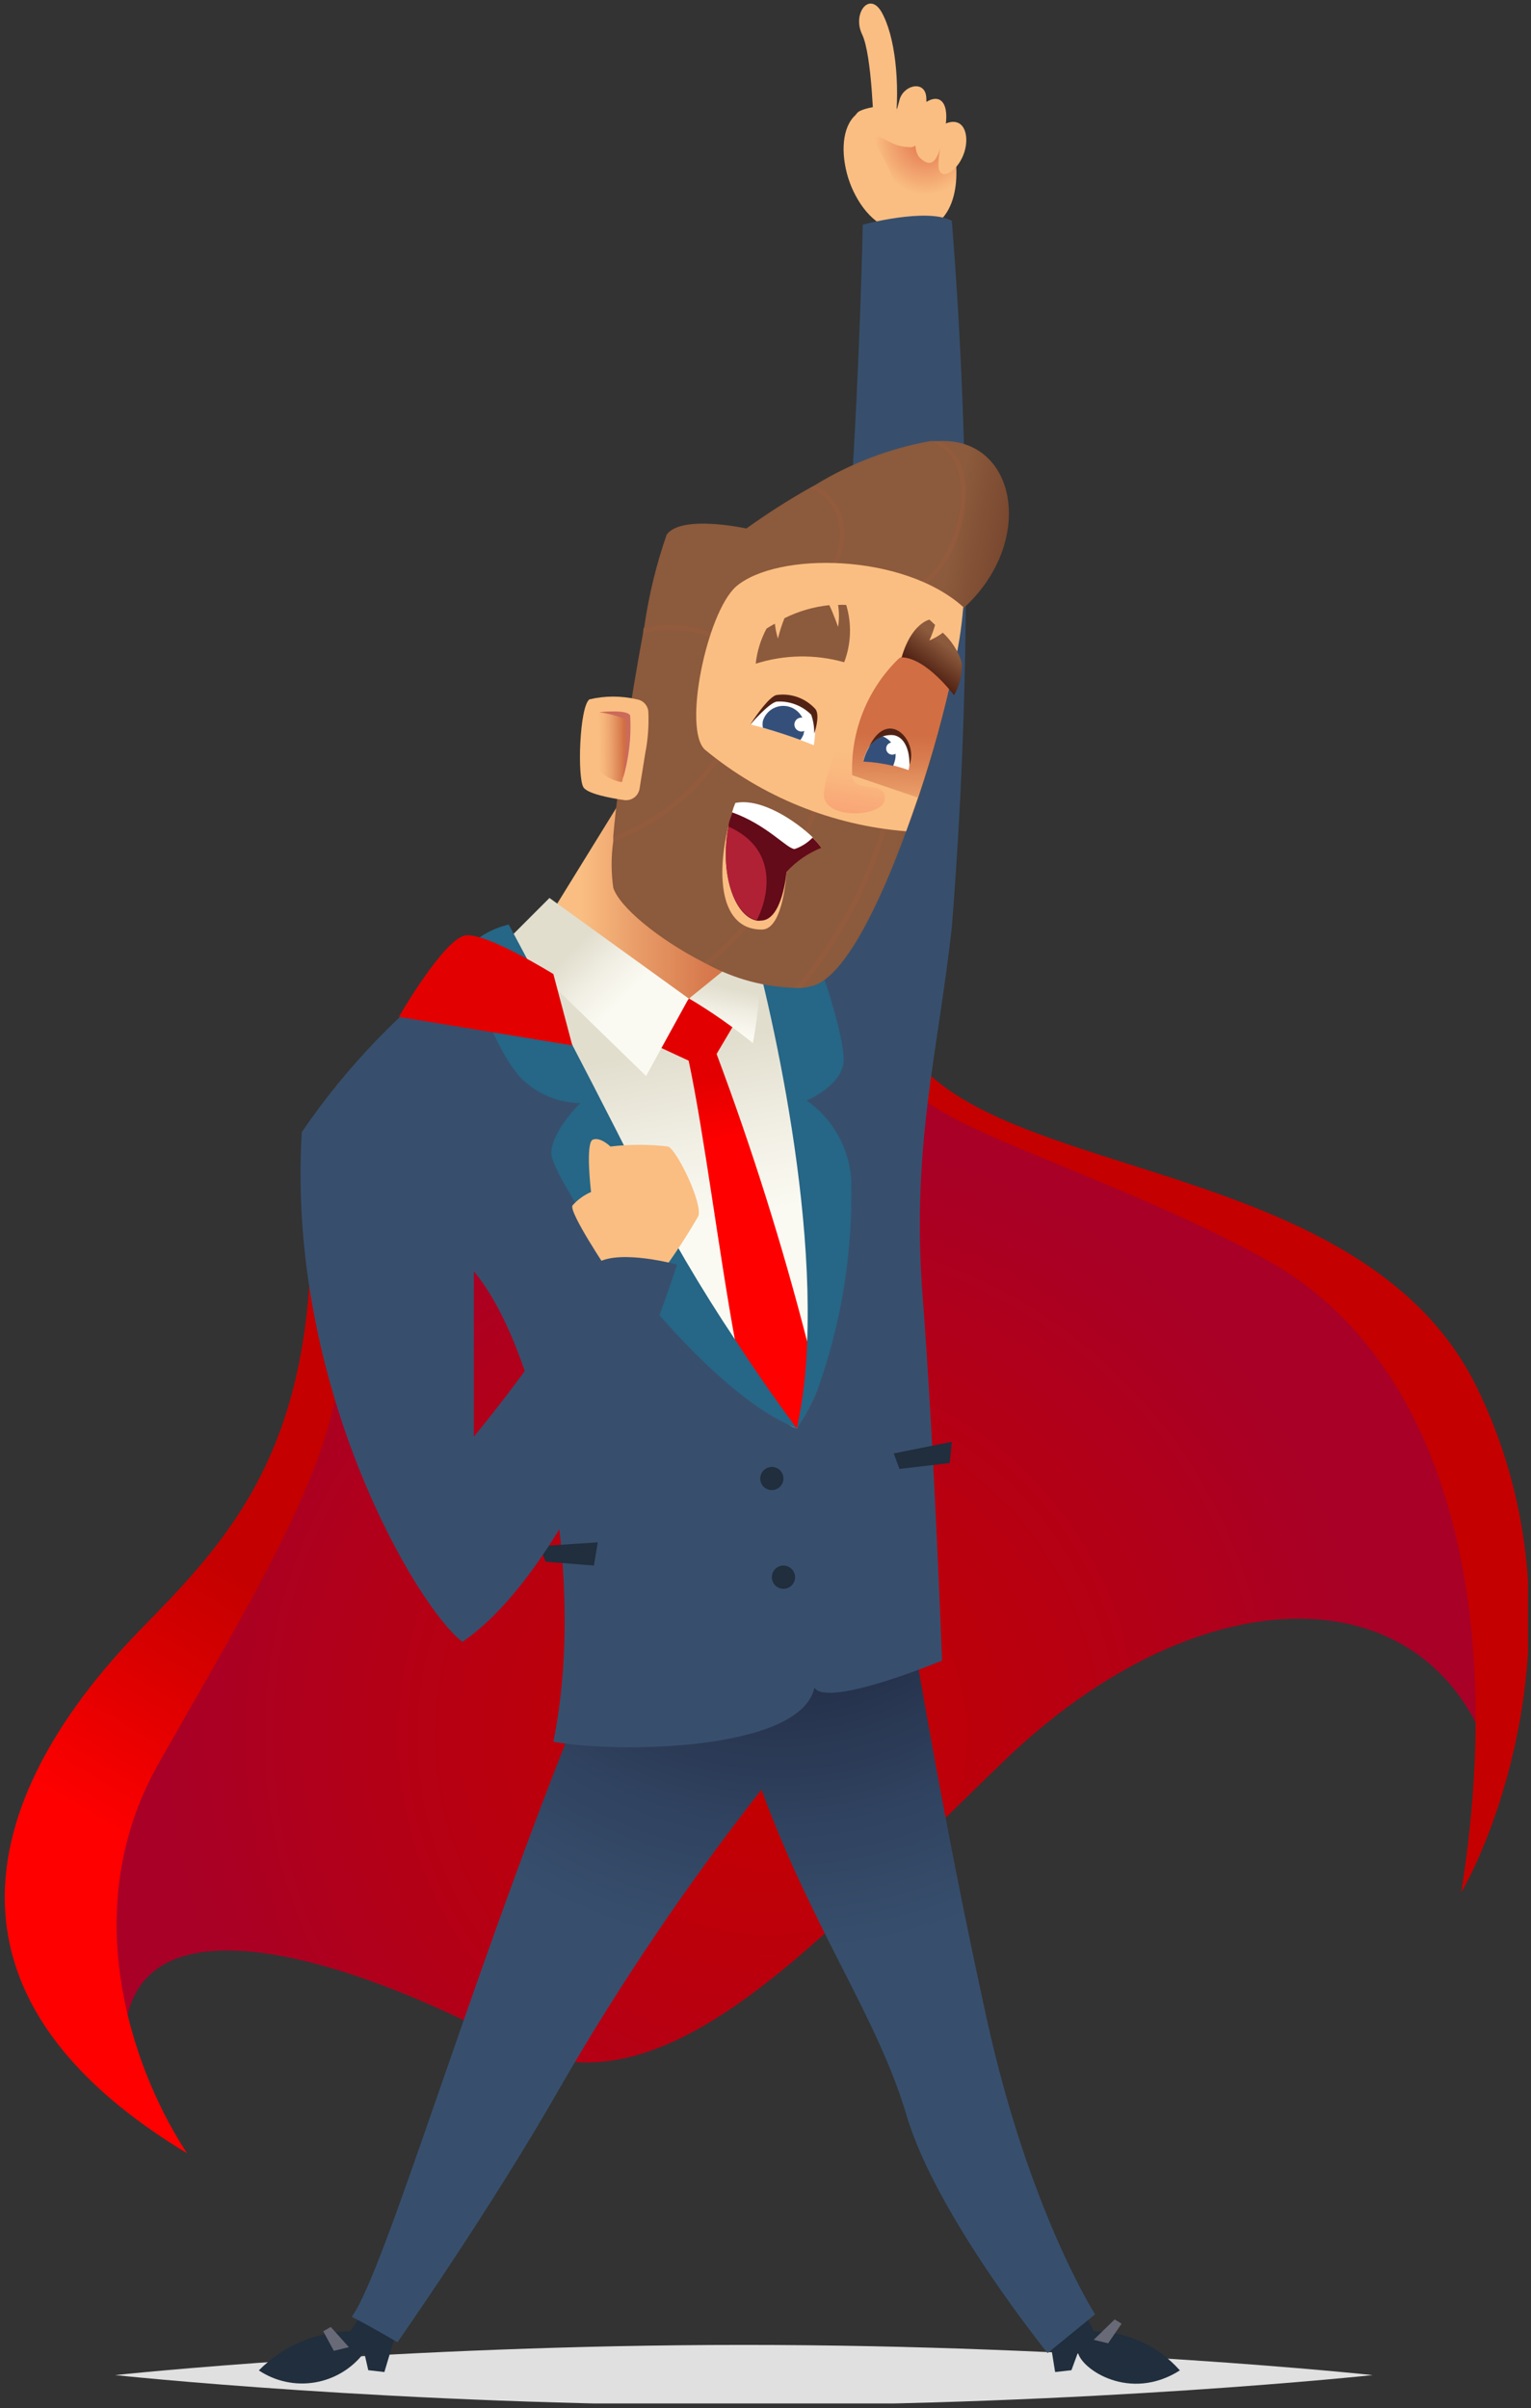 <svg width="293" height="461" viewBox="0 0 293 461" fill="none" xmlns="http://www.w3.org/2000/svg">
<rect x="0" y="0" width="293" height="461" fill="#333333" stroke="none"/>
<g clip-path="url(#clip0)">
<path d="M22.033 454.65C22.033 454.65 75.901 460.427 142.368 460.427C208.835 460.427 262.703 454.65 262.703 454.65C262.703 454.65 208.835 448.873 142.368 448.873C75.901 448.873 22.033 454.65 22.033 454.65Z" fill="#E0E0E0"/>
<path d="M172.247 44.255C163.275 43.24 158.556 27.705 163.354 22.396C168.151 17.087 181.453 23.489 182.584 28.68C183.715 33.872 183.52 45.543 172.247 44.255Z" fill="url(#paint0_radial)"/>
<path d="M180.984 23.645C184.456 22.239 185.587 25.791 184.573 29.07C183.558 32.349 180.672 34.418 179.814 32.739C178.956 31.061 180.984 23.645 180.984 23.645Z" fill="url(#paint1_radial)"/>
<path d="M176.891 19.78C179.973 17.555 181.884 19.78 180.792 25.011C179.699 30.241 178.685 32.544 176.15 30.319C173.614 28.094 176.891 19.78 176.891 19.78Z" fill="url(#paint2_radial)"/>
<path d="M170.88 25.285C171.114 27.275 174.04 28.954 175.171 27.822C176.713 25.119 177.444 22.029 177.278 18.922C177.278 15.331 173.143 16.112 172.207 18.922C171.59 21.003 171.146 23.131 170.88 25.285Z" fill="url(#paint3_radial)"/>
<path d="M171.31 24.348C172.285 15.916 171.31 6.783 168.657 2.216C166.317 -1.688 163.079 2.645 164.991 6.587C166.902 10.53 167.214 24.738 167.214 24.738L171.31 24.348Z" fill="url(#paint4_radial)"/>
<path d="M163.628 22.513C163.664 22.247 163.765 21.995 163.921 21.777C164.078 21.559 164.285 21.383 164.526 21.264C168.426 19.43 169.908 22.357 172.795 22.982C180.011 24.582 176.345 30.476 170.181 27.119C167.724 25.792 167.295 25.948 167.49 27.47C171.118 33.716 172.834 37.346 169.986 40.351C167.139 43.357 161.327 36.721 161.6 28.329C161.515 26.203 162.24 24.125 163.628 22.513Z" fill="#FABE82"/>
<path d="M70.637 440.793L67.048 446.258C60.459 446.383 54.177 449.071 49.534 453.752C52.699 455.863 56.55 456.684 60.299 456.045C64.049 455.406 67.412 453.357 69.701 450.318C70.013 451.723 70.481 453.713 70.481 453.713L73.562 454.065L76.019 445.829L70.637 440.793Z" fill="#202E3D"/>
<path d="M206.493 440.793L209.34 446.258C212.456 446.281 215.532 446.96 218.368 448.252C221.204 449.543 223.736 451.417 225.801 453.752C216.205 459.842 206.961 453.518 206.298 450.318L205.049 453.713L201.929 454.065L200.603 445.829L206.493 440.793Z" fill="#202E3D"/>
<path d="M104.413 176.578L120.093 151.167L144.355 183.799L131.795 191.137L104.413 176.578Z" fill="url(#paint5_linear)"/>
<path d="M284.001 333.14C270.661 301.054 228.69 301.913 192.18 337.043C155.67 372.173 126.532 406.678 96.926 390.87C67.32 375.061 25.856 361.712 23.866 389.386C10.058 365.966 19.966 340.009 31.278 319.127C42.59 298.244 62.483 273.692 62.873 247.501C63.263 221.309 162.145 198.163 177.942 209.17C193.74 220.177 244.995 231.887 261.377 250.155C277.76 268.422 287.902 301.054 284.001 333.14Z" fill="url(#paint6_radial)"/>
<path d="M59.481 231.888C60.456 276.854 44.19 294.341 26.91 311.906C10.84 328.456 -26.88 374.359 35.804 412.182C26.91 398.833 13.57 367.216 30.343 337.59C47.116 307.964 63.928 280.796 64.903 261.553C65.878 242.31 59.481 231.888 59.481 231.888Z" fill="url(#paint7_linear)"/>
<path d="M175.953 203.745C195.729 225.955 261.768 223.027 282.597 265.495C303.427 307.963 286.498 350.432 279.633 362.298C288.019 309.954 277.799 261.006 242.615 241.295C214.102 225.486 179.425 216.079 174.783 208.194C170.141 200.31 175.953 203.745 175.953 203.745Z" fill="url(#paint8_linear)"/>
<path d="M109.331 330.876C89.282 381.151 73.523 435.016 67.321 443.487C71.222 445.477 76.059 448.366 76.059 448.366C76.059 448.366 93.885 422.955 107.264 399.457C118.719 379.611 131.572 360.605 145.724 342.586C155.788 369.909 167.88 385.952 173.536 405.039C179.192 424.126 200.49 450.434 200.49 450.434L209.578 443.018C209.578 443.018 197.057 423.502 188.944 386.927C180.518 348.753 174.589 312.335 174.589 312.335L109.331 330.876Z" fill="url(#paint9_radial)"/>
<path d="M155.866 323.069C158.44 326.973 180.284 317.878 180.284 317.878C180.284 317.878 178.801 277.127 176.578 248.243C174.355 219.358 179.543 201.403 182.156 177.475C185.734 132.476 185.734 87.263 182.156 42.264C177.319 39.688 165.11 43.006 165.11 43.006C165.11 43.006 163.277 144.883 151.029 179.349C152.16 197.851 153.642 216.001 153.642 216.001C153.642 216.001 160.312 257.884 152.511 273.419C144.71 288.954 155.866 323.069 155.866 323.069Z" fill="url(#paint10_radial)"/>
<path d="M89.593 183.76C77.196 192.858 66.433 203.998 57.764 216.704C69.931 224.004 81.013 232.978 90.685 243.364C102.933 257.845 112.529 300.82 105.898 333.413C118.107 335.638 153.252 335.248 155.865 323.03C158.479 310.813 152.511 273.38 152.511 273.38C152.511 273.38 124.387 244.105 120.33 233.761C116.274 223.418 111.047 211.161 111.047 211.161L89.593 183.76Z" fill="url(#paint11_radial)"/>
<path d="M148.064 178.646L131.876 191.137C131.876 191.137 100.047 180.052 97.823 181.886C95.6 183.721 112.997 205.306 114.479 214.869C115.961 224.432 145.138 272.326 152.51 273.38C159.181 259.679 161.794 230.053 159.922 224.862C158.049 219.67 153.252 215.611 153.642 208.546C154.032 201.481 148.064 178.646 148.064 178.646Z" fill="url(#paint12_linear)"/>
<path d="M182.152 275.995L181.762 280.055L172.128 281.186L171.036 278.22L182.152 275.995Z" fill="#202E3D"/>
<path d="M114.402 295.238L103.285 295.98L104.417 298.946L113.661 299.688L114.402 295.238Z" fill="#202E3D"/>
<path d="M128.637 194.767L131.875 191.137L135.269 192.854L140.768 195.626L137.141 201.754C143.922 219.867 149.729 238.33 154.538 257.064C155.279 260.694 155.903 263.778 156.371 266.198C155.388 268.751 154.076 271.165 152.47 273.38C148.959 271.893 145.665 269.937 142.68 267.564L140.69 256.713C137.609 239.928 134.722 216.782 131.797 203.042L124.503 199.646L128.637 194.767Z" fill="url(#paint13_linear)"/>
<path d="M145.487 283.021C145.487 283.461 145.617 283.891 145.862 284.257C146.106 284.623 146.453 284.908 146.859 285.076C147.266 285.245 147.713 285.289 148.144 285.203C148.575 285.117 148.971 284.905 149.282 284.594C149.593 284.283 149.805 283.886 149.891 283.455C149.977 283.023 149.933 282.576 149.764 282.169C149.596 281.763 149.311 281.415 148.945 281.171C148.58 280.926 148.15 280.796 147.71 280.796C147.124 280.806 146.564 281.044 146.149 281.459C145.734 281.874 145.497 282.434 145.487 283.021Z" fill="#202E3D"/>
<path d="M149.937 304.138C148.709 304.138 147.713 303.142 147.713 301.913C147.713 300.684 148.709 299.688 149.937 299.688C151.165 299.688 152.16 300.684 152.16 301.913C152.16 303.142 151.165 304.138 149.937 304.138Z" fill="#202E3D"/>
<path d="M97.003 180.052L105.155 171.894L131.797 191.137L123.645 205.97L97.003 180.052Z" fill="url(#paint14_linear)"/>
<path d="M131.877 191.137C136.153 193.68 140.233 196.537 144.086 199.685C145.266 193.329 145.762 186.865 145.569 180.403C144.827 173.377 141.239 183.525 141.239 183.525L131.877 191.137Z" fill="url(#paint15_linear)"/>
<path d="M111.048 211.161C111.048 211.161 105.509 216.547 105.509 220.802C105.509 225.057 124.505 253.863 142.721 267.642C145.707 270.015 149 271.972 152.512 273.458C152.239 273.068 147.168 266.393 140.81 256.635C134.113 246.623 128.018 236.222 122.555 225.486C110.307 201.051 97.356 176.968 97.356 176.968C97.356 176.968 89.204 178.802 89.555 183.642C89.75 186.219 94.587 201.168 99.931 206.594C102.927 209.467 106.899 211.099 111.048 211.161Z" fill="#266686"/>
<path d="M66.773 449.303L63.302 445.438L61.859 446.258L63.887 450.005L66.773 449.303Z" fill="#696A77"/>
<path d="M142.172 174.118C143.421 176.967 155.903 221.894 154.46 257.063C154.299 262.549 153.647 268.01 152.509 273.379C154.101 271.155 155.411 268.743 156.41 266.197C161.099 253.153 163.296 239.342 162.885 225.485C162.639 222.541 161.75 219.686 160.281 217.123C158.812 214.56 156.798 212.351 154.382 210.653C154.382 210.653 160.662 208.077 161.403 203.627C162.144 199.177 155.279 177.826 151.768 174.742C148.258 171.659 140.69 170.839 142.172 174.118Z" fill="#266686"/>
<path d="M209.305 447.897L213.322 443.994L214.648 444.814L212.074 448.561L209.305 447.897Z" fill="#696A77"/>
<path d="M105.9 186.453C105.9 186.453 93.301 178.646 89.205 179.037C85.109 179.427 76.333 194.65 76.333 194.65L109.527 200.115L105.9 186.453Z" fill="url(#paint16_linear)"/>
<path d="M184.342 116.466C182.361 131.062 178.696 145.378 173.421 159.129C168.077 173.845 161.485 186.921 155.673 188.678C154.945 188.884 154.201 189.028 153.449 189.107C153.02 189.107 152.591 189.107 152.123 189.107C146.314 188.931 140.626 187.408 135.506 184.657L134.609 184.189C126.028 179.817 118.538 173.611 117.368 169.942C116.944 166.977 116.944 163.967 117.368 161.003C117.368 160.691 117.368 160.378 117.368 160.027C118.265 149.683 120.762 133.641 123.102 120.994C123.102 120.682 123.102 120.33 123.297 120.018C124.154 113.999 125.591 108.078 127.588 102.336C130.435 98.433 142.839 101.165 142.839 101.165C146.766 98.346 150.842 95.74 155.049 93.358L155.985 92.851C162.769 88.689 170.27 85.83 178.101 84.42H179.701H180.052C194.718 84.029 198.19 103.936 184.342 116.466Z" fill="url(#paint17_linear)"/>
<g style="mix-blend-mode:screen" opacity="0.4">
<g style="mix-blend-mode:screen" opacity="0.4">
<path d="M138.391 144.453C133.345 152.132 125.958 157.977 117.327 161.12C117.327 160.808 117.327 160.495 117.327 160.144C125.622 157.031 132.712 151.358 137.571 143.945L138.391 144.453Z" fill="#BA5C47"/>
</g>
<g style="mix-blend-mode:screen" opacity="0.4">
<path d="M135.503 184.775L134.606 184.307C138.506 181.457 152.041 168.693 155.591 154.173L156.449 154.368C153.095 168.108 140.34 181.145 135.503 184.775Z" fill="#BA5C47"/>
</g>
<g style="mix-blend-mode:screen" opacity="0.4">
<path d="M153.446 189.108C153.017 189.108 152.588 189.108 152.12 189.108C160.112 179.682 165.956 168.626 169.243 156.71L170.102 156.944C166.898 168.728 161.22 179.694 153.446 189.108Z" fill="#BA5C47"/>
</g>
<g style="mix-blend-mode:screen" opacity="0.4">
<path d="M137.297 121.541L136.985 122.361C132.618 120.474 127.752 120.076 123.138 121.229C123.138 120.916 123.138 120.565 123.333 120.253C128.006 119.183 132.898 119.634 137.297 121.541Z" fill="#BA5C47"/>
</g>
<g style="mix-blend-mode:screen" opacity="0.4">
<path d="M158.4 110.456L157.893 109.714C159.036 108.446 159.868 106.928 160.322 105.281C160.776 103.634 160.839 101.904 160.506 100.229C160.264 98.735 159.636 97.33 158.686 96.152C157.735 94.975 156.494 94.066 155.084 93.515L156.021 93.008C157.426 93.656 158.651 94.639 159.59 95.871C160.528 97.102 161.151 98.545 161.403 100.073C161.754 101.918 161.664 103.82 161.143 105.624C160.621 107.428 159.681 109.083 158.4 110.456Z" fill="#BA5C47"/>
</g>
<g style="mix-blend-mode:screen" opacity="0.4">
<path d="M174.784 113.07L174.511 112.212C181.103 109.87 185.121 98.511 183.6 91.212C183.418 89.705 182.811 88.281 181.851 87.106C180.891 85.931 179.617 85.054 178.178 84.576H179.777H180.128C181.303 85.288 182.305 86.253 183.061 87.401C183.816 88.549 184.307 89.85 184.497 91.212C186.018 98.667 181.766 110.572 174.784 113.07Z" fill="#BA5C47"/>
</g>
</g>
<path d="M175.68 152.689C174.939 154.875 174.198 156.983 173.418 159.129C159.287 158.003 145.846 152.552 134.919 143.516C130.628 139.613 135.27 117.286 140.848 112.29C148.649 105.576 172.833 105.849 184.34 116.193C184.016 120.406 183.337 124.584 182.312 128.684C180.79 135.71 178.45 144.336 175.68 152.689Z" fill="#FABE82"/>
<path d="M144.63 127.044C142.647 132.295 141.861 137.922 142.329 143.516C142.329 143.516 160.545 151.323 162.417 147.107C164.289 142.892 164.523 126.498 164.523 126.498L160.194 123.336C160.194 123.336 147.087 122.711 144.63 127.044Z" fill="url(#paint18_linear)"/>
<path d="M175.681 152.689L161.6 147.888C161.6 147.888 164.252 129.152 172.405 125.834C176.032 123.024 180.206 126.654 182.312 128.957C180.791 135.709 178.451 144.336 175.681 152.689Z" fill="url(#paint19_linear)"/>
<path d="M155.748 142.657L153.174 141.642C151.497 141.018 149.078 140.198 145.997 139.3L143.734 138.715C145.685 135.553 147.401 134.616 148.415 134.343C149.653 134.1 150.932 134.162 152.141 134.522C153.351 134.882 154.454 135.531 155.358 136.412C156.568 138.012 155.748 142.657 155.748 142.657Z" fill="white"/>
<path d="M153.838 140.393C153.688 140.844 153.464 141.266 153.175 141.643C151.498 141.018 149.079 140.198 145.998 139.301C145.921 138.875 145.921 138.438 145.998 138.012C146.154 137.5 146.41 137.023 146.75 136.609C147.09 136.196 147.509 135.853 147.982 135.601C148.454 135.349 148.972 135.193 149.505 135.141C150.038 135.089 150.576 135.143 151.088 135.3C151.6 135.456 152.077 135.712 152.49 136.052C152.904 136.393 153.246 136.812 153.498 137.285C153.75 137.758 153.906 138.276 153.958 138.809C154.009 139.342 153.955 139.881 153.799 140.393H153.838Z" fill="url(#paint20_linear)"/>
<path d="M173.887 147.419C173.887 147.419 172.717 146.99 170.923 146.521C169.053 146.073 167.147 145.799 165.228 145.701C165.613 143.994 166.464 142.427 167.685 141.174L168.036 140.939C168.958 140.499 170.007 140.403 170.994 140.668C171.98 140.933 172.84 141.541 173.419 142.384C174.101 143.971 174.265 145.733 173.887 147.419Z" fill="white"/>
<path d="M171.234 145.702C171.16 146.011 171.056 146.312 170.922 146.6C169.053 146.152 167.147 145.877 165.227 145.78C165.613 144.073 166.464 142.506 167.685 141.252L168.036 141.018C168.384 140.96 168.74 140.96 169.089 141.018C169.954 141.405 170.649 142.094 171.044 142.956C171.439 143.818 171.506 144.794 171.234 145.702Z" fill="url(#paint21_linear)"/>
<path d="M161.559 126.771C163.9 137.036 157.659 147.302 157.659 152.142C157.659 156.982 169.361 156.553 169.361 152.806C169.361 149.059 163.081 152.259 163.081 148.2C162.939 144.035 163.683 139.887 165.263 136.032C166.844 132.176 169.224 128.7 172.247 125.834C173.013 124.414 174.278 123.33 175.797 122.789C175.797 122.789 165.694 118.3 160.896 120.799C156.099 123.297 161.559 126.771 161.559 126.771Z" fill="url(#paint22_linear)"/>
<path d="M150.521 166.936C150.521 166.936 149.975 177.944 145.801 177.944C137.025 177.944 137.025 165.609 140.107 155.577C140.273 154.965 140.482 154.366 140.731 153.782C145.762 152.767 152.433 157.334 155.553 160.379C156.166 160.941 156.715 161.57 157.191 162.252C154.646 163.295 152.367 164.896 150.521 166.936Z" fill="#FABE82"/>
<path d="M150.521 166.936C150.521 166.936 149.78 176.187 145.606 176.226C145.348 176.265 145.085 176.265 144.826 176.226C140.458 175.367 137.727 167.014 139.404 158.349C139.404 157.451 139.833 156.514 140.107 155.617C140.273 155.005 140.482 154.405 140.731 153.821C145.762 152.806 152.433 157.373 155.553 160.418C156.166 160.98 156.715 161.609 157.191 162.291C154.65 163.323 152.371 164.91 150.521 166.936Z" fill="#630B18"/>
<path d="M155.555 160.3C154.592 161.31 153.402 162.073 152.083 162.525C150.64 162.525 146.856 157.919 140.108 155.499C140.275 154.887 140.484 154.287 140.732 153.704C145.764 152.689 152.395 157.256 155.555 160.3Z" fill="white"/>
<path d="M144.825 176.109C140.456 175.25 137.726 166.897 139.403 158.231C149.623 162.759 146.698 172.674 144.825 176.109Z" fill="#B02136"/>
<path d="M124.076 136.217C124.029 135.637 123.788 135.09 123.391 134.665C122.995 134.24 122.466 133.962 121.891 133.875C118.903 133.169 115.791 133.169 112.803 133.875C110.891 135.28 110.462 148.864 111.672 150.738C112.491 151.948 116.742 152.767 119.473 153.158C120.149 153.248 120.834 153.069 121.38 152.661C121.927 152.252 122.292 151.646 122.398 150.972L123.49 144.18C124.007 141.559 124.203 138.885 124.076 136.217Z" fill="#FABE82"/>
<path d="M119.002 149.722C117.321 149.456 115.774 148.648 114.595 147.419C113.268 145.663 114.595 136.295 114.595 136.295C114.595 136.295 118.924 135.944 119.782 137.271C120.334 141.433 120.069 145.662 119.002 149.722Z" fill="url(#paint23_linear)"/>
<path d="M114.674 136.334C114.674 136.334 120.174 135.709 120.603 136.998C120.85 141.177 120.348 145.368 119.121 149.371V149.722C119.7 145.73 119.895 141.691 119.706 137.661C118.089 137.015 116.399 136.569 114.674 136.334Z" fill="#CC6A5A"/>
<path d="M161.558 126.771C156.01 125.202 150.124 125.297 144.629 127.044C144.879 124.693 145.581 122.414 146.697 120.33C146.697 120.33 147.282 119.94 148.296 119.393C148.396 120.36 148.592 121.315 148.881 122.243C149.203 120.913 149.621 119.609 150.129 118.339C152.817 116.998 155.724 116.152 158.711 115.841C159.53 117.52 160.388 120.018 160.388 120.018C160.612 118.622 160.612 117.199 160.388 115.802C160.907 115.764 161.429 115.764 161.948 115.802C163.032 119.401 162.895 123.258 161.558 126.771Z" fill="url(#paint24_linear)"/>
<path d="M182.581 133.095C182.581 133.095 177.276 125.912 172.556 125.834C174.39 119.355 177.861 118.613 177.861 118.613C177.861 118.613 178.329 119.004 178.954 119.628C178.67 120.645 178.305 121.637 177.861 122.595C178.782 122.217 179.647 121.718 180.436 121.111C182.113 122.668 183.363 124.631 184.063 126.81C184.189 129.005 183.674 131.188 182.581 133.095Z" fill="url(#paint25_linear)"/>
<path d="M143.578 138.715C143.578 138.715 147.089 134.617 148.61 134.304C149.829 134.224 151.051 134.406 152.195 134.837C153.339 135.267 154.377 135.938 155.241 136.802C155.651 137.968 155.849 139.197 155.826 140.433C155.826 140.433 156.996 137.115 156.099 135.788C155.168 134.734 153.986 133.932 152.664 133.454C151.342 132.977 149.921 132.84 148.532 133.055C147.206 133.485 144.904 136.607 143.578 138.715Z" fill="url(#paint26_linear)"/>
<path d="M166.204 143.204C166.656 142.42 167.312 141.773 168.102 141.333C168.892 140.894 169.786 140.676 170.69 140.706C172.757 140.706 174.122 143.165 174.044 146.404C175.878 141.759 169.832 135.241 166.204 143.204Z" fill="url(#paint27_linear)"/>
<path d="M154.618 139.106C154.569 139.271 154.487 139.425 154.378 139.559C154.268 139.692 154.133 139.802 153.98 139.882C153.827 139.962 153.66 140.011 153.488 140.025C153.316 140.039 153.143 140.019 152.979 139.964C152.726 139.889 152.502 139.74 152.334 139.536C152.166 139.333 152.063 139.083 152.037 138.821C152.012 138.558 152.065 138.293 152.191 138.061C152.316 137.829 152.508 137.639 152.742 137.517C152.976 137.394 153.241 137.344 153.503 137.373C153.765 137.402 154.013 137.509 154.214 137.679C154.416 137.85 154.562 138.077 154.633 138.331C154.705 138.585 154.7 138.855 154.618 139.106Z" fill="white"/>
<path d="M171.855 143.712C171.774 143.921 171.635 144.103 171.453 144.236C171.271 144.368 171.055 144.445 170.831 144.458C170.607 144.471 170.383 144.419 170.188 144.308C169.992 144.197 169.832 144.033 169.728 143.833C169.624 143.634 169.579 143.409 169.599 143.185C169.618 142.961 169.702 142.748 169.84 142.57C169.978 142.393 170.165 142.259 170.377 142.184C170.589 142.11 170.818 142.098 171.036 142.15C171.195 142.195 171.344 142.271 171.472 142.375C171.601 142.478 171.707 142.607 171.783 142.754C171.86 142.9 171.906 143.06 171.918 143.225C171.931 143.39 171.909 143.555 171.855 143.712Z" fill="white"/>
<path d="M126.61 243.558C129.148 240.114 131.492 236.53 133.631 232.824C134.567 230.599 129.73 220.412 127.897 219.475C124.218 219.032 120.499 219.032 116.819 219.475C116.819 219.475 114.947 217.601 113.465 218.148C111.982 218.694 113.114 228.179 113.114 228.179C111.756 228.768 110.544 229.647 109.564 230.755C108.823 232.044 116.429 243.363 116.429 243.363L126.61 243.558Z" fill="#FABE82"/>
<path d="M57.759 216.704C54.795 265.612 79.954 307.846 88.496 314.287C111.9 298.361 129.57 242.075 129.57 242.075C129.57 242.075 118.844 239.109 114.397 241.685C107.251 253.318 99.327 264.455 90.681 275.019V240.787C89.589 227.438 63.298 215.22 57.759 216.704Z" fill="#374F6D"/>
</g>
<defs>
<radialGradient id="paint0_radial" cx="0" cy="0" r="1" gradientUnits="userSpaceOnUse" gradientTransform="translate(177.182 26.143) rotate(180) scale(10.984 12.491)">
<stop stop-color="#E06E48"/>
<stop offset="0.73" stop-color="#F5AF77"/>
<stop offset="0.89" stop-color="#FABE82"/>
</radialGradient>
<radialGradient id="paint1_radial" cx="0" cy="0" r="1" gradientUnits="userSpaceOnUse" gradientTransform="translate(282.476 130.299) rotate(180) scale(11.827 22.215)">
<stop stop-color="#E06E48"/>
<stop offset="0.73" stop-color="#F5AF77"/>
<stop offset="0.89" stop-color="#FABE82"/>
</radialGradient>
<radialGradient id="paint2_radial" cx="0" cy="0" r="1" gradientUnits="userSpaceOnUse" gradientTransform="translate(286.134 140.737) rotate(180) scale(14.726 30.484)">
<stop stop-color="#E06E48"/>
<stop offset="0.73" stop-color="#F5AF77"/>
<stop offset="0.89" stop-color="#FABE82"/>
</radialGradient>
<radialGradient id="paint3_radial" cx="0" cy="0" r="1" gradientUnits="userSpaceOnUse" gradientTransform="translate(283.236 125.087) rotate(180) scale(15.537 28.253)">
<stop stop-color="#E06E48"/>
<stop offset="0.73" stop-color="#F5AF77"/>
<stop offset="0.89" stop-color="#FABE82"/>
</radialGradient>
<radialGradient id="paint4_radial" cx="0" cy="0" r="1" gradientUnits="userSpaceOnUse" gradientTransform="translate(-188.271 342.271) rotate(179.459) scale(33.746 105.339)">
<stop stop-color="#E06E48"/>
<stop offset="0.73" stop-color="#F5AF77"/>
<stop offset="0.89" stop-color="#FABE82"/>
</radialGradient>
<linearGradient id="paint5_linear" x1="144.316" y1="171.152" x2="104.413" y2="171.152" gradientUnits="userSpaceOnUse">
<stop offset="0.06" stop-color="#D16E43"/>
<stop offset="0.23" stop-color="#D77A4D"/>
<stop offset="0.55" stop-color="#E89B67"/>
<stop offset="0.83" stop-color="#FABE82"/>
</linearGradient>
<radialGradient id="paint6_radial" cx="0" cy="0" r="1" gradientUnits="userSpaceOnUse" gradientTransform="translate(146.932 332.125) rotate(180) scale(115.732 115.812)">
<stop offset="0.06" stop-color="#C40000"/>
<stop offset="0.56" stop-color="#B60013"/>
<stop offset="1" stop-color="#A80027"/>
</radialGradient>
<linearGradient id="paint7_linear" x1="58.311" y1="304.216" x2="27.543" y2="355.487" gradientUnits="userSpaceOnUse">
<stop offset="0.06" stop-color="#C40000"/>
<stop offset="0.41" stop-color="#D70000"/>
<stop offset="1" stop-color="#FF0000"/>
</linearGradient>
<linearGradient id="paint8_linear" x1="-4259.2" y1="10280.2" x2="-2226.31" y2="11186.7" gradientUnits="userSpaceOnUse">
<stop offset="0.06" stop-color="#C40000"/>
<stop offset="0.41" stop-color="#D70000"/>
<stop offset="1" stop-color="#FF0000"/>
</linearGradient>
<radialGradient id="paint9_radial" cx="0" cy="0" r="1" gradientUnits="userSpaceOnUse" gradientTransform="translate(149.144 276.971) rotate(180) scale(97.321 97.388)">
<stop stop-color="#100F23"/>
<stop offset="0.29" stop-color="#1E253D"/>
<stop offset="0.75" stop-color="#304360"/>
<stop offset="1" stop-color="#374F6D"/>
</radialGradient>
<radialGradient id="paint10_radial" cx="0" cy="0" r="1" gradientUnits="userSpaceOnUse" gradientTransform="translate(-1406.18 13871) rotate(180) scale(905.895 7298)">
<stop stop-color="#100F23"/>
<stop offset="0.29" stop-color="#1E253D"/>
<stop offset="0.75" stop-color="#304360"/>
<stop offset="1" stop-color="#374F6D"/>
</radialGradient>
<radialGradient id="paint11_radial" cx="0" cy="0" r="1" gradientUnits="userSpaceOnUse" gradientTransform="translate(-5081.88 11174.7) rotate(180) scale(1122.94 1713.52)">
<stop stop-color="#100F23"/>
<stop offset="0.29" stop-color="#1E253D"/>
<stop offset="0.75" stop-color="#304360"/>
<stop offset="1" stop-color="#374F6D"/>
</radialGradient>
<linearGradient id="paint12_linear" x1="134.372" y1="234.191" x2="128.201" y2="200.702" gradientUnits="userSpaceOnUse">
<stop stop-color="#FBFAF2"/>
<stop offset="0.43" stop-color="#F2F0E5"/>
<stop offset="1" stop-color="#E1DECE"/>
</linearGradient>
<linearGradient id="paint13_linear" x1="135.815" y1="204.837" x2="140.033" y2="230.52" gradientUnits="userSpaceOnUse">
<stop offset="0.06" stop-color="#E30000"/>
<stop offset="0.39" stop-color="#F60000"/>
<stop offset="0.53" stop-color="#FF0000"/>
<stop offset="1" stop-color="#FF0000"/>
</linearGradient>
<linearGradient id="paint14_linear" x1="122.669" y1="193.752" x2="106.276" y2="177.604" gradientUnits="userSpaceOnUse">
<stop offset="0.18" stop-color="#FBFAF2"/>
<stop offset="0.44" stop-color="#F2F0E5"/>
<stop offset="0.77" stop-color="#E1DECE"/>
</linearGradient>
<linearGradient id="paint15_linear" x1="137.533" y1="197.304" x2="139.681" y2="186.57" gradientUnits="userSpaceOnUse">
<stop stop-color="#FBFAF2"/>
<stop offset="0.33" stop-color="#F2F0E5"/>
<stop offset="0.77" stop-color="#E1DECE"/>
</linearGradient>
<linearGradient id="paint16_linear" x1="-1607.63" y1="1250.29" x2="-1890.11" y2="1250.29" gradientUnits="userSpaceOnUse">
<stop offset="0.06" stop-color="#E30000"/>
<stop offset="0.39" stop-color="#F60000"/>
<stop offset="0.53" stop-color="#FF0000"/>
<stop offset="1" stop-color="#FF0000"/>
</linearGradient>
<linearGradient id="paint17_linear" x1="207.076" y1="160.07" x2="147.068" y2="149.012" gradientUnits="userSpaceOnUse">
<stop offset="0.06" stop-color="#512214"/>
<stop offset="0.57" stop-color="#8C5A3C"/>
</linearGradient>
<linearGradient id="paint18_linear" x1="23279.7" y1="5451.55" x2="23219.8" y2="5633.45" gradientUnits="userSpaceOnUse">
<stop offset="0.06" stop-color="#D16E43"/>
<stop offset="0.23" stop-color="#D77A4D"/>
<stop offset="0.55" stop-color="#E89B67"/>
<stop offset="0.83" stop-color="#FABE82"/>
</linearGradient>
<linearGradient id="paint19_linear" x1="197.519" y1="141.575" x2="196.617" y2="162.888" gradientUnits="userSpaceOnUse">
<stop stop-color="#D16E43"/>
<stop offset="0.19" stop-color="#D77A4D"/>
<stop offset="0.52" stop-color="#E89B67"/>
<stop offset="0.83" stop-color="#FABE82"/>
</linearGradient>
<linearGradient id="paint20_linear" x1="174.263" y1="160.503" x2="176.14" y2="155.291" gradientUnits="userSpaceOnUse">
<stop offset="0.12" stop-color="#5BB9D6"/>
<stop offset="0.99" stop-color="#34507A"/>
</linearGradient>
<linearGradient id="paint21_linear" x1="2955.83" y1="1061.08" x2="2954.84" y2="1052.53" gradientUnits="userSpaceOnUse">
<stop offset="0.12" stop-color="#5BB9D6"/>
<stop offset="0.99" stop-color="#34507A"/>
</linearGradient>
<linearGradient id="paint22_linear" x1="192.609" y1="141.233" x2="186.908" y2="176.182" gradientUnits="userSpaceOnUse">
<stop offset="0.2" stop-color="#FABE82"/>
<stop offset="0.34" stop-color="#FAB87F"/>
<stop offset="0.53" stop-color="#F9A676"/>
<stop offset="0.74" stop-color="#F88A66"/>
<stop offset="0.97" stop-color="#F76252"/>
<stop offset="1" stop-color="#F75D4F"/>
</linearGradient>
<linearGradient id="paint23_linear" x1="119.882" y1="143.536" x2="113.438" y2="143.603" gradientUnits="userSpaceOnUse">
<stop offset="0.06" stop-color="#D16E43"/>
<stop offset="0.18" stop-color="#DA8051"/>
<stop offset="0.45" stop-color="#EBA26C"/>
<stop offset="0.68" stop-color="#F6B67C"/>
<stop offset="0.83" stop-color="#FABE82"/>
</linearGradient>
<linearGradient id="paint24_linear" x1="178.961" y1="136.102" x2="178.361" y2="145.128" gradientUnits="userSpaceOnUse">
<stop offset="0.16" stop-color="#8C5A3C"/>
<stop offset="1" stop-color="#512214"/>
</linearGradient>
<linearGradient id="paint25_linear" x1="206.576" y1="143.093" x2="202.686" y2="148.168" gradientUnits="userSpaceOnUse">
<stop stop-color="#8C5A3C"/>
<stop offset="1" stop-color="#512214"/>
</linearGradient>
<linearGradient id="paint26_linear" x1="175.078" y1="161.047" x2="174.466" y2="153" gradientUnits="userSpaceOnUse">
<stop offset="0.16" stop-color="#8C5A3C"/>
<stop offset="0.82" stop-color="#512214"/>
</linearGradient>
<linearGradient id="paint27_linear" x1="5349.84" y1="1697.62" x2="5345.99" y2="1704.14" gradientUnits="userSpaceOnUse">
<stop stop-color="#8C5A3C"/>
<stop offset="1" stop-color="#512214"/>
</linearGradient>
<clipPath id="clip0">
<rect width="292" height="460" fill="white" transform="matrix(-1 0 0 1 292.426 0.084)"/>
</clipPath>
</defs>
</svg>
